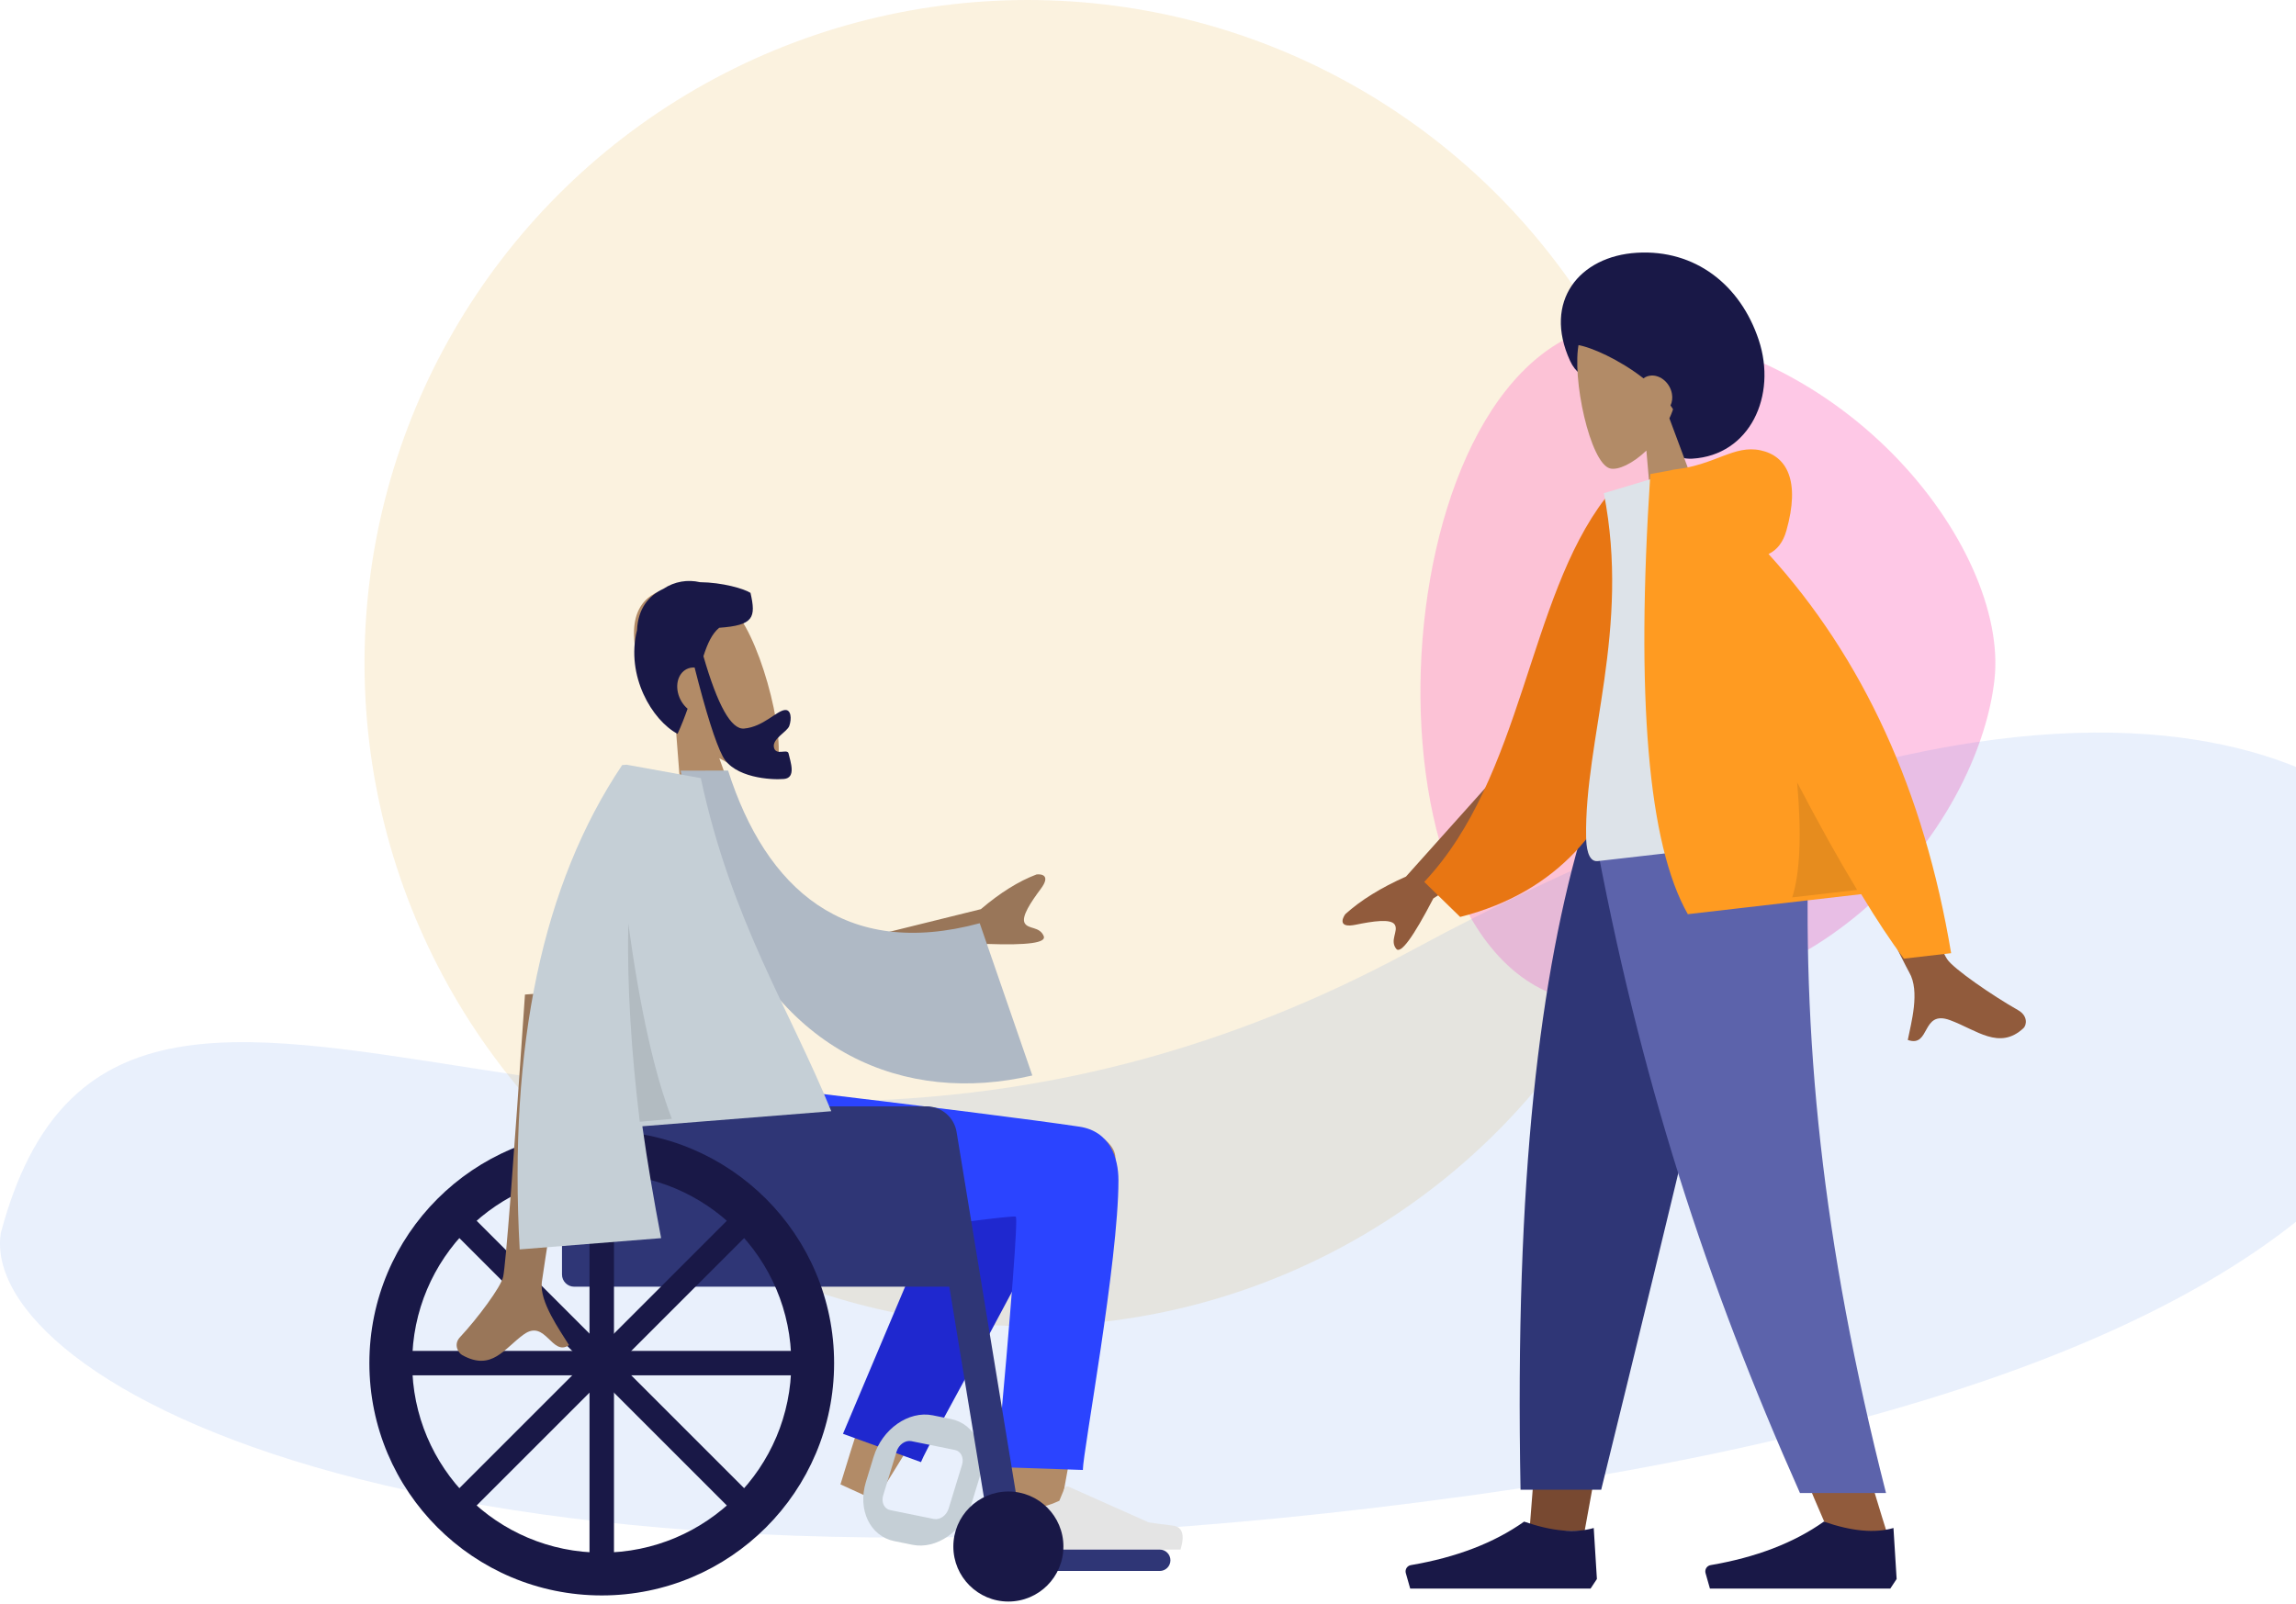<svg width="611" height="427" viewBox="0 0 611 427" fill="none" xmlns="http://www.w3.org/2000/svg">
<circle opacity="0.2" cx="273.5" cy="176.5" r="176.5" fill="#EDC261"/>
<path opacity="0.5" d="M425.012 266.947C360.386 264.991 364.303 102.648 425.012 87C489.638 87 534.68 145.678 530.763 180.885C526.846 216.093 489.638 268.903 425.012 266.947Z" fill="#FE93CF"/>
<path opacity="0.1" d="M390.214 398.223C114.214 436.223 -5.786 367.223 0.214 328.223C33.214 204.223 177.214 360.223 375.214 253.223C573.214 146.223 642.214 215.223 649.214 237.223C656.214 259.223 666.214 360.223 390.214 398.223Z" fill="#276CE5"/>
<path fill-rule="evenodd" clip-rule="evenodd" d="M179.751 192.609C174.755 187.374 170.63 180.791 169.183 173.148C165.014 151.128 189.745 153.979 197.029 164.659C204.314 175.339 210.627 203.449 205.189 205.922C203.02 206.908 197.518 205.397 191.422 201.828L201.832 231.014L182.857 232.602L179.751 192.609Z" fill="#B28B67"/>
<path fill-rule="evenodd" clip-rule="evenodd" d="M187.192 174.673C190.987 187.822 194.597 194.242 198.021 193.933C203.156 193.47 206.634 189.199 208.888 188.996C210.53 188.848 210.718 191.326 210.04 193.237C209.481 194.814 205.433 196.65 205.959 198.969C206.485 201.287 209.534 199.182 209.846 200.557C210.362 202.832 211.939 207.054 208.62 207.353C205.261 207.656 195.299 207.069 192.304 201.288C190.371 197.557 187.884 189.688 184.843 177.682C184.632 177.672 184.422 177.675 184.211 177.694C181.333 177.954 179.629 180.94 180.405 184.363C180.799 186.101 181.757 187.618 182.981 188.656C182.234 190.789 181.362 193.026 180.308 195.348C173.549 191.721 166.477 179.957 169.517 167.769C169.792 161.908 172.659 158.532 176.54 156.734C179.561 154.733 183.053 154.223 186.267 154.97C192.251 155.039 197.955 156.689 199.72 157.815C201.214 164.402 200.584 166.453 191.381 167.107C189.449 168.725 188.271 171.317 187.192 174.673Z" fill="#191847"/>
<path fill-rule="evenodd" clip-rule="evenodd" d="M276.387 304.344C282.229 296.422 296.831 301.666 296.823 308.225C296.799 325.446 281.084 407.201 280.264 412.363C279.443 417.524 270.653 419.213 270.141 412.764C269.327 402.501 267.814 366.927 269.328 350.377C269.77 345.542 270.236 340.87 270.706 336.492C262.447 351.33 249.887 372.302 233.028 399.408L223.658 395.127C231.016 370.884 237.05 353.769 241.759 343.782C249.821 326.682 257.382 312.038 260.564 306.88C264.767 300.066 271.584 300.971 276.387 304.344Z" fill="#B28B67"/>
<path fill-rule="evenodd" clip-rule="evenodd" d="M224.328 381.664L256.489 305.477C264.193 293.083 285.795 307.999 283.167 315.187C277.202 331.506 246.865 384.34 245.088 389.202L224.328 381.664Z" fill="#1F28CF"/>
<path fill-rule="evenodd" clip-rule="evenodd" d="M297.636 314.174C297.636 335.769 288.171 386.53 288.164 391.285L265.234 390.512C269.242 346.378 270.933 324.162 270.305 323.863C268.893 323.19 212.418 331.679 195.48 332.32C171.056 333.244 160.952 318.26 160.132 289.825H207.443C247.898 294.654 274.487 298.013 287.209 299.901C295.379 301.114 297.636 308.225 297.636 314.174Z" fill="#2B44FF"/>
<path fill-rule="evenodd" clip-rule="evenodd" d="M248.232 376.744L253.072 377.726C259.502 379.03 262.877 386.083 260.61 393.48L258.558 400.176C256.291 407.573 249.24 412.512 242.81 411.207L237.97 410.226C231.54 408.921 228.165 401.868 230.432 394.471L232.484 387.775C234.751 380.379 241.802 375.44 248.232 376.744ZM242.54 383.62C240.932 383.294 239.17 384.528 238.603 386.378L235.028 398.042C234.461 399.891 235.305 401.655 236.913 401.981L248.502 404.332C250.11 404.658 251.872 403.423 252.439 401.574L256.014 389.909C256.581 388.06 255.737 386.297 254.129 385.971L242.54 383.62Z" fill="#C5CFD6"/>
<path fill-rule="evenodd" clip-rule="evenodd" d="M268.897 400.603C267.987 403.032 267.532 404.851 267.532 406.057C267.532 407.524 267.776 409.665 268.265 412.48C269.967 412.48 285.264 412.48 314.156 412.48C315.348 408.538 314.66 406.409 312.09 406.095C309.521 405.78 307.387 405.497 305.687 405.243L284.358 395.735C283.947 395.552 283.466 395.736 283.283 396.146C283.28 396.153 283.277 396.16 283.274 396.168L281.903 399.493C279.525 400.603 277.592 401.158 276.105 401.158C274.897 401.158 273.228 400.67 271.099 399.694L271.099 399.694C270.282 399.32 269.316 399.678 268.942 400.495C268.926 400.53 268.911 400.566 268.897 400.603Z" fill="#E4E4E4"/>
<path d="M308.62 412.48H271.193C269.62 412.48 268.345 413.755 268.345 415.328C268.345 416.901 269.62 418.175 271.193 418.175H308.62C310.193 418.175 311.468 416.901 311.468 415.328C311.468 413.755 310.193 412.48 308.62 412.48Z" fill="#2F3676"/>
<path fill-rule="evenodd" clip-rule="evenodd" d="M157.691 294.503H244.75C249.244 294.503 252.886 298.146 252.886 302.639V342.507H152.809C151.012 342.507 149.555 341.05 149.555 339.253V302.639C149.555 298.146 153.197 294.503 157.691 294.503Z" fill="#2F3676"/>
<path fill-rule="evenodd" clip-rule="evenodd" d="M244.75 294.503H246.535C250.52 294.503 253.918 297.389 254.564 301.321L272.414 410.039H263.719" fill="#2F3676"/>
<path d="M268.345 426.312C276.434 426.312 282.991 419.755 282.991 411.666C282.991 403.578 276.434 397.021 268.345 397.021C260.257 397.021 253.7 403.578 253.7 411.666C253.7 419.755 260.257 426.312 268.345 426.312Z" fill="#191847"/>
<path fill-rule="evenodd" clip-rule="evenodd" d="M160.132 424.685C125.981 424.685 98.296 397 98.296 362.848C98.296 328.697 125.981 301.012 160.132 301.012C194.283 301.012 221.968 328.697 221.968 362.848C221.968 397 194.283 424.685 160.132 424.685ZM160.132 413.294C187.992 413.294 210.577 390.709 210.577 362.848C210.577 334.988 187.992 312.403 160.132 312.403C132.272 312.403 109.687 334.988 109.687 362.848C109.687 390.709 132.272 413.294 160.132 413.294Z" fill="#191847"/>
<path d="M163.387 309.148H156.877V416.548H163.387V309.148Z" fill="#191847"/>
<path d="M199.254 326.027L196.953 323.726C196.317 323.091 195.287 323.091 194.651 323.726L121.01 397.368C120.374 398.003 120.374 399.034 121.01 399.669L123.311 401.97C123.946 402.606 124.977 402.606 125.612 401.97L199.254 328.329C199.89 327.693 199.89 326.663 199.254 326.027Z" fill="#191847"/>
<path d="M213.832 364.476V361.221C213.832 360.322 213.103 359.594 212.205 359.594H108.059C107.161 359.594 106.432 360.322 106.432 361.221V364.476C106.432 365.374 107.161 366.103 108.059 366.103H212.205C213.103 366.103 213.832 365.374 213.832 364.476Z" fill="#191847"/>
<path d="M196.953 401.971L199.254 399.669C199.89 399.034 199.89 398.003 199.254 397.368L125.612 323.726C124.977 323.091 123.946 323.091 123.311 323.726L121.01 326.027C120.374 326.663 120.374 327.693 121.01 328.329L194.652 401.971C195.287 402.606 196.317 402.606 196.953 401.971Z" fill="#191847"/>
<path fill-rule="evenodd" clip-rule="evenodd" d="M232.084 249.172L261.015 242.013C266.163 237.63 271.105 234.548 275.841 232.767C277.247 232.606 279.632 233.032 276.985 236.58C274.338 240.128 271.717 244.028 272.694 245.732C273.672 247.437 276.654 246.538 277.754 249.192C278.488 250.961 273.483 251.653 262.739 251.268L240.87 264.491L232.084 249.172ZM139.703 264.736L156.339 263.498C148.526 313.027 144.475 338.957 144.186 341.287C143.534 346.529 148.934 354.009 151.428 358.061C146.839 361.185 145.213 351.083 139.454 355.161C134.198 358.883 130.939 365.132 122.974 360.693C121.995 360.147 120.568 357.914 122.419 355.935C127.032 351.004 133.378 342.51 133.905 339.837C134.624 336.193 136.557 311.159 139.703 264.736Z" fill="#997659"/>
<path fill-rule="evenodd" clip-rule="evenodd" d="M181.13 205.13L193.756 205.12C203.838 236.651 224.93 255.429 260.719 245.753L274.718 286.279C241.007 294.145 206.897 280.485 191.041 237.585C186.936 226.48 183.071 214.891 181.13 205.13Z" fill="#AFB9C5"/>
<path fill-rule="evenodd" clip-rule="evenodd" d="M166.798 203.567L186.494 207.128C194.622 245.007 210.007 268.362 221.214 295.795L170.942 299.799C172.299 309.478 173.986 319.404 175.939 329.58L138.298 332.578C135.305 278.203 144.395 235.227 165.566 203.651L166.785 203.554L166.798 203.567Z" fill="#C5CFD6"/>
<path fill-rule="evenodd" clip-rule="evenodd" d="M167.194 245.847C170.344 268.722 174.21 286.045 178.793 297.814L170.256 298.6C168.01 280.097 166.849 262.526 167.194 245.847L167.194 245.847Z" fill="black" fill-opacity="0.1"/>
<path fill-rule="evenodd" clip-rule="evenodd" d="M450.332 122.093C441.816 122.593 436.638 111.123 430.658 105.013C426.379 100.642 420.715 102.353 417.822 96.051C410.548 80.204 420.293 68.178 435.647 67.277C451.001 66.375 463.13 75.709 468.034 90.522C472.939 105.334 465.686 121.191 450.332 122.093Z" fill="#191847"/>
<path fill-rule="evenodd" clip-rule="evenodd" d="M444.256 111.367C446.414 106.679 447.381 101.022 445.797 94.824C441.235 76.965 422.242 81.947 420.194 91.19C418.147 100.433 423.169 123.34 428.462 124.694C430.573 125.233 434.483 123.432 438.132 119.939L440.224 144.149L456.158 143.31L444.256 111.367Z" fill="#B28B67"/>
<path fill-rule="evenodd" clip-rule="evenodd" d="M437.352 100.71C437.931 100.279 438.636 100.012 439.426 99.966C441.958 99.817 444.419 101.983 444.923 104.804C445.128 105.955 444.976 107.037 444.552 107.925C446.003 109.908 447.129 112.015 447.766 114.211C451.531 113.99 462.364 96.899 445.94 82.382C429.516 67.864 413.64 90.897 419.812 91.824C423.36 92.357 430.909 95.682 437.352 100.71Z" fill="#191847"/>
<path fill-rule="evenodd" clip-rule="evenodd" d="M467.386 220.058L436.303 327.166L421.683 407.585H407.01L421.657 220.058H467.386Z" fill="#784931"/>
<path fill-rule="evenodd" clip-rule="evenodd" d="M481.355 220.058C479.186 275.7 480.041 306.049 480.527 311.104C481.012 316.16 483.768 350.017 502.546 409.282H487.284C462.415 352.427 453.734 318.57 450.882 311.104C448.029 303.639 439.605 273.29 427.307 220.058H481.355Z" fill="#915B3C"/>
<path fill-rule="evenodd" clip-rule="evenodd" d="M468.053 220.058C459.968 256.914 445.984 315.746 426.102 396.554H404.64C403.055 313.613 409.798 259.023 421.476 220.058H468.053Z" fill="#2F3676"/>
<path fill-rule="evenodd" clip-rule="evenodd" d="M481.463 220.058C479.339 275.7 484.844 330.518 501.895 397.42H478.996C454.082 341.414 436.225 286.867 424.021 220.058H481.463Z" fill="#5C63AB"/>
<path fill-rule="evenodd" clip-rule="evenodd" d="M504.721 420.313L503.879 406.736C498.949 408.178 492.773 407.612 485.353 405.039C477.374 410.691 467.33 414.55 455.22 416.617C454.296 416.774 453.675 417.651 453.833 418.575C453.843 418.635 453.856 418.694 453.873 418.752L455.037 422.858H485.353H503.037L504.721 420.313Z" fill="#191847"/>
<path fill-rule="evenodd" clip-rule="evenodd" d="M424.959 420.313L424.117 406.736C419.186 408.178 413.011 407.612 405.591 405.039C397.612 410.691 387.567 414.55 375.458 416.617C374.534 416.774 373.913 417.651 374.07 418.575C374.081 418.635 374.094 418.694 374.11 418.752L375.275 422.858H405.591H423.275L424.959 420.313Z" fill="#191847"/>
<path fill-rule="evenodd" clip-rule="evenodd" d="M396.025 208.904L374.155 233.332C367.505 236.282 362.119 239.618 357.999 243.343C357.102 244.615 356.2 247.085 360.767 246.15C365.335 245.216 370.2 244.464 371.188 246.165C372.176 247.866 369.779 250.311 371.543 252.556C372.718 254.053 376.017 249.581 381.439 239.141L404.902 224.187L396.025 208.904ZM496.219 198.125L479.163 200.166C497.149 237.057 506.791 256.621 508.086 258.856C511.002 263.884 508.563 272.334 507.691 276.825C513.808 278.975 511.194 268.704 518.938 271.557C526.006 274.16 532.069 279.654 538.48 273.68C539.268 272.945 539.803 270.46 537.029 268.885C530.116 264.961 519.876 257.881 518.186 255.357C515.882 251.915 508.559 232.838 496.219 198.125Z" fill="#915B3C"/>
<path fill-rule="evenodd" clip-rule="evenodd" d="M434.353 133.11L427.227 132.595C406.56 159.477 405.348 206.802 379.013 234.754L388.571 244.08C441.294 230.679 443.437 172.88 434.353 133.11Z" fill="#E87613"/>
<path fill-rule="evenodd" clip-rule="evenodd" d="M484.56 222.415C457.656 225.497 437.867 227.765 425.191 229.217C422.478 229.528 422.132 225.104 422.092 222.856C421.625 196.91 433.912 167.477 426.805 131.283L443.343 126.328C462.492 150.095 473.528 180.794 484.56 222.415Z" fill="#DDE3E9"/>
<path fill-rule="evenodd" clip-rule="evenodd" d="M470.63 147.471C472.931 146.395 474.516 144.321 475.383 141.25C479.122 128.012 475.547 121.373 468.502 119.869C461.457 118.365 456.478 123.714 445.956 124.929C445.384 124.995 444.868 125.096 444.407 125.232L439.181 126.182C435.258 185.746 438.583 224.799 449.158 243.343L495.289 238.015C499.417 244.859 503.206 250.58 506.656 255.18L519.226 253.728C512.039 210.624 495.84 175.205 470.63 147.471Z" fill="#FF9B21"/>
<path fill-rule="evenodd" clip-rule="evenodd" d="M478.246 208.268C479.462 222.115 479.028 232.316 476.945 238.87L494.208 236.887C489.353 228.879 484.032 219.34 478.246 208.268L478.246 208.268Z" fill="black" fill-opacity="0.1"/>
</svg>
